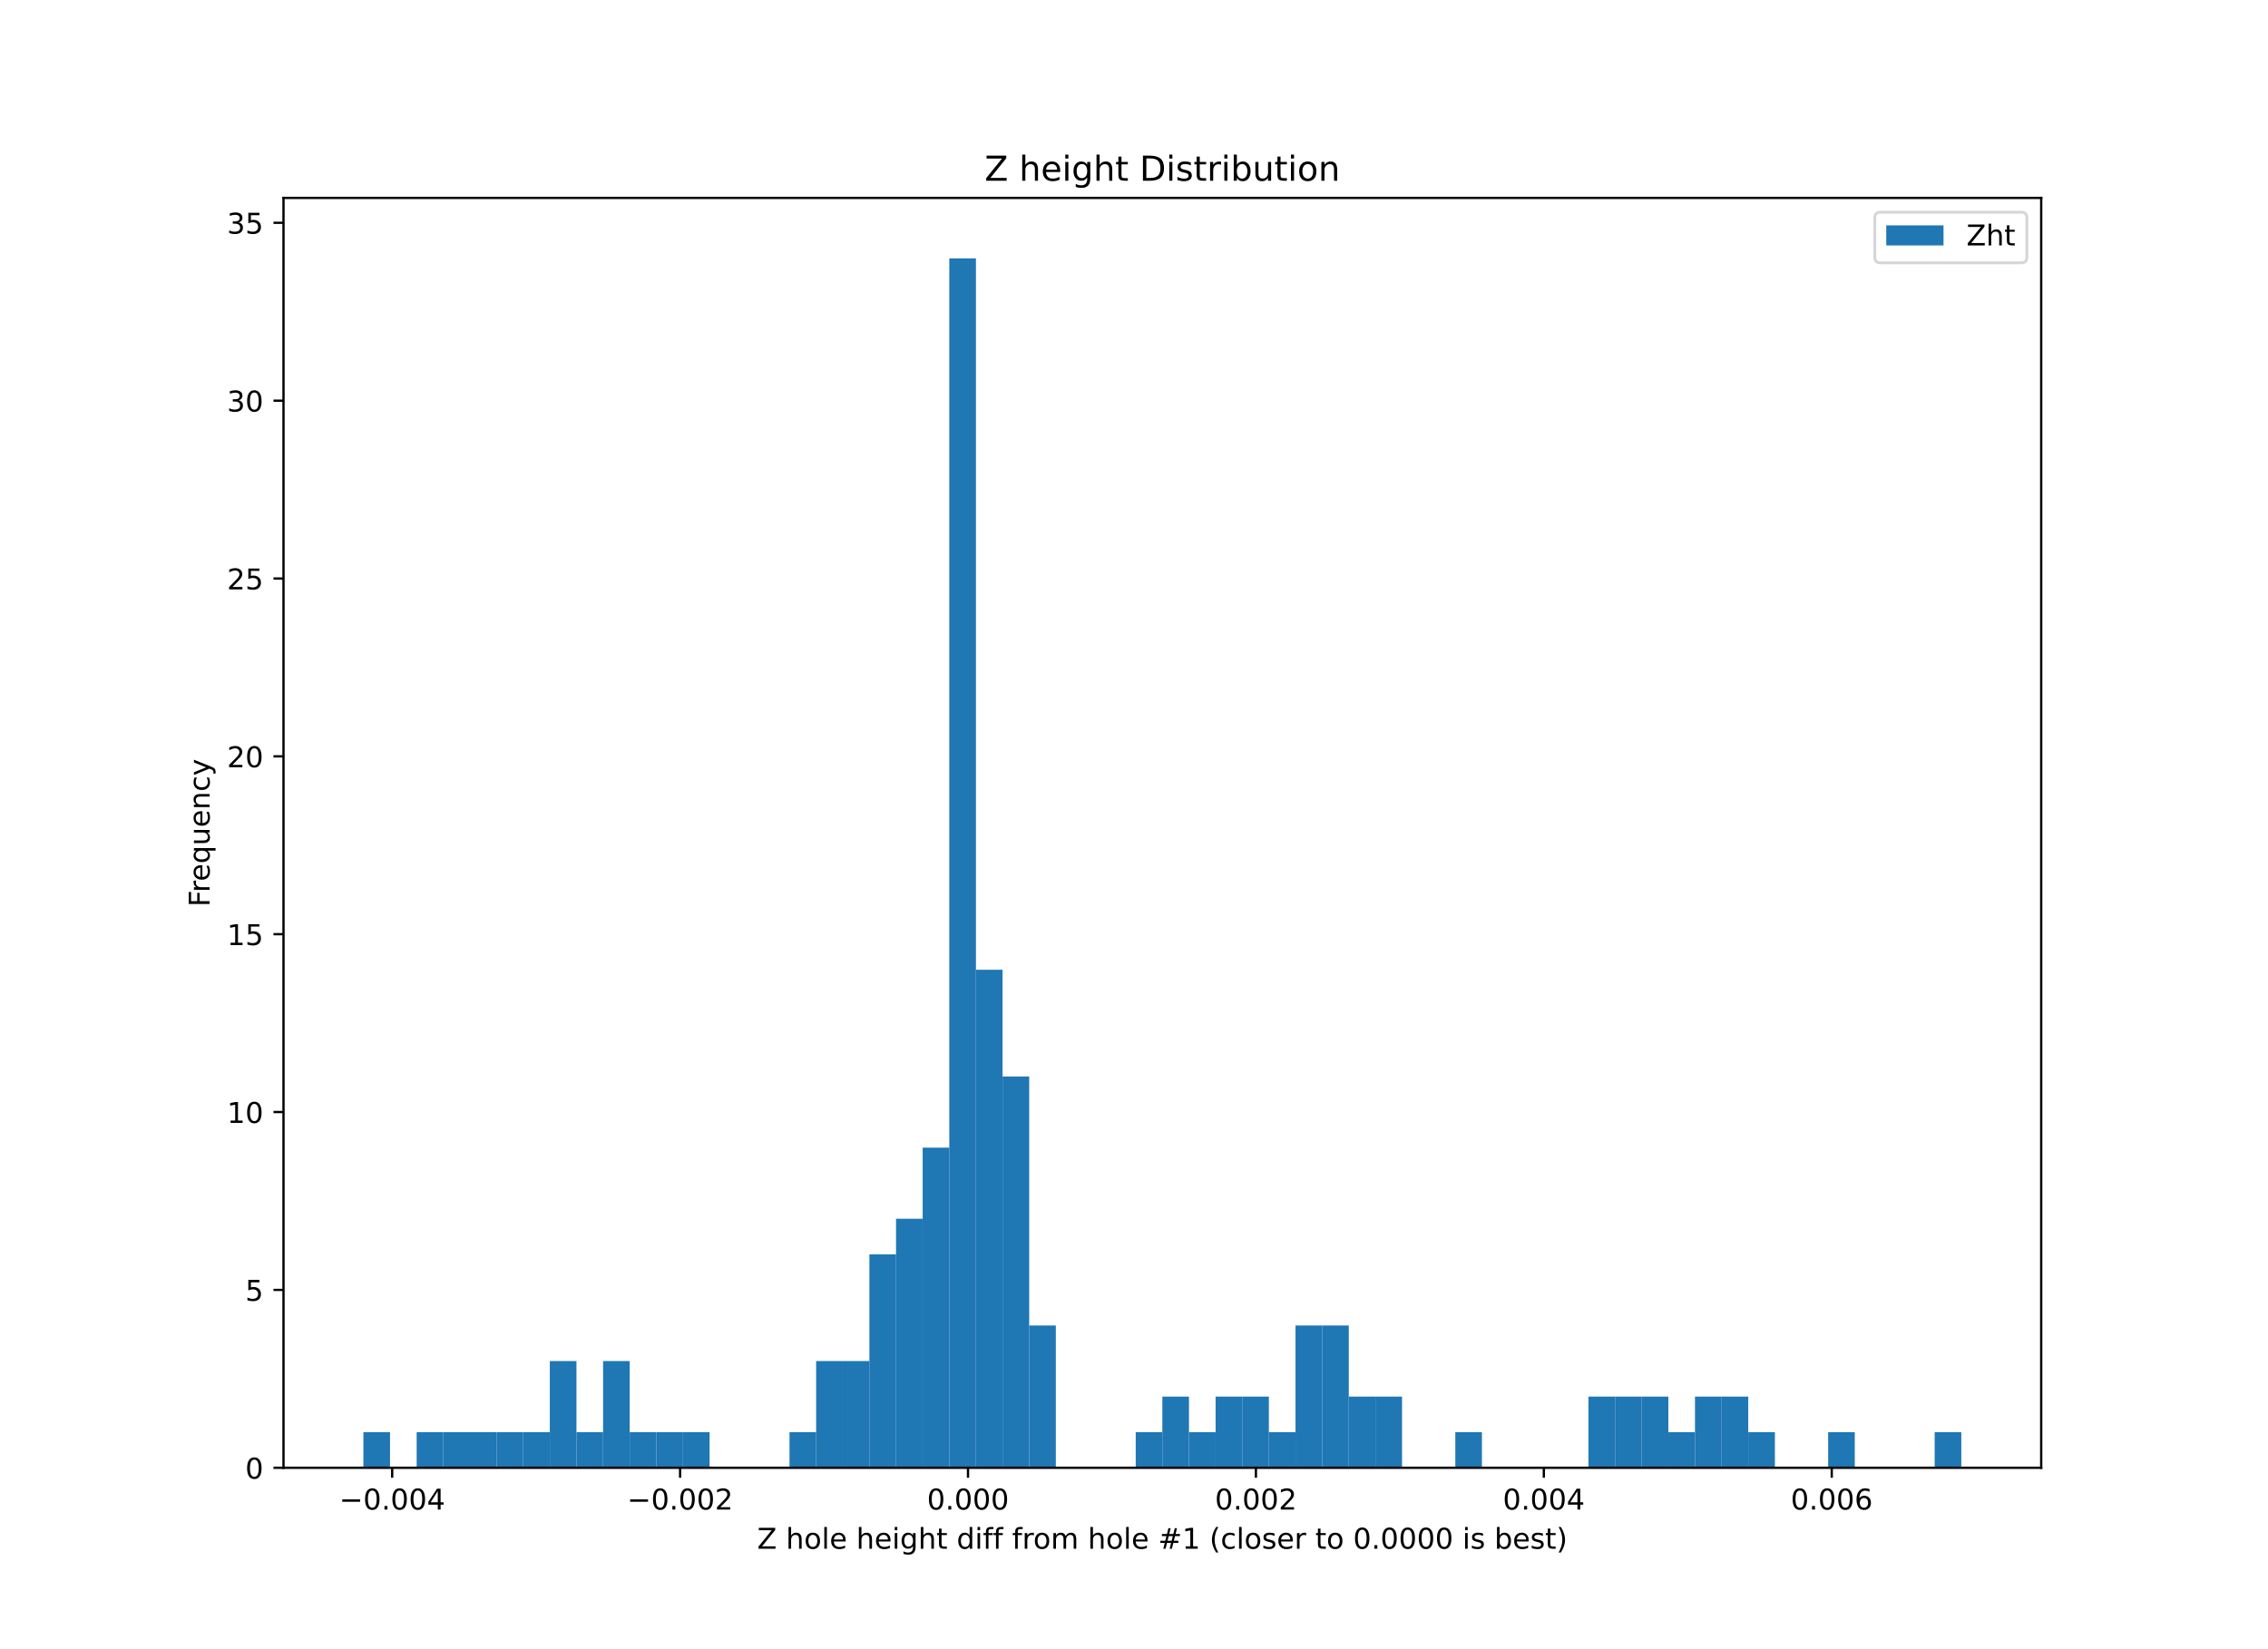 <?xml version="1.0" encoding="utf-8" standalone="no"?>
<!DOCTYPE svg PUBLIC "-//W3C//DTD SVG 1.1//EN"
  "http://www.w3.org/Graphics/SVG/1.1/DTD/svg11.dtd">
<!-- Created with matplotlib (https://matplotlib.org/) -->
<svg height="576pt" version="1.1" viewBox="0 0 792 576" width="792pt" xmlns="http://www.w3.org/2000/svg" xmlns:xlink="http://www.w3.org/1999/xlink">
 <defs>
  <style type="text/css">*{stroke-linecap:butt;stroke-linejoin:round;}</style>
 </defs>
 <g id="figure_1">
  <g id="patch_1">
   <path d="M 0 576 
L 792 576 
L 792 0 
L 0 0 
z
" style="fill:#ffffff;"/>
  </g>
  <g id="axes_1">
   <g id="patch_2">
    <path d="M 99 512.64 
L 712.8 512.64 
L 712.8 69.12 
L 99 69.12 
z
" style="fill:#ffffff;"/>
   </g>
   <g id="patch_3">
    <path clip-path="url(#p22186cace8)" d="M 126.9 512.64 
L 136.2 512.64 
L 136.2 500.216 
L 126.9 500.216 
z
" style="fill:#1f77b4;"/>
   </g>
   <g id="patch_4">
    <path clip-path="url(#p22186cace8)" d="M 136.2 512.64 
L 145.5 512.64 
L 145.5 512.64 
L 136.2 512.64 
z
" style="fill:#1f77b4;"/>
   </g>
   <g id="patch_5">
    <path clip-path="url(#p22186cace8)" d="M 145.5 512.64 
L 154.8 512.64 
L 154.8 500.216 
L 145.5 500.216 
z
" style="fill:#1f77b4;"/>
   </g>
   <g id="patch_6">
    <path clip-path="url(#p22186cace8)" d="M 154.8 512.64 
L 164.1 512.64 
L 164.1 500.216 
L 154.8 500.216 
z
" style="fill:#1f77b4;"/>
   </g>
   <g id="patch_7">
    <path clip-path="url(#p22186cace8)" d="M 164.1 512.64 
L 173.4 512.64 
L 173.4 500.216 
L 164.1 500.216 
z
" style="fill:#1f77b4;"/>
   </g>
   <g id="patch_8">
    <path clip-path="url(#p22186cace8)" d="M 173.4 512.64 
L 182.7 512.64 
L 182.7 500.216 
L 173.4 500.216 
z
" style="fill:#1f77b4;"/>
   </g>
   <g id="patch_9">
    <path clip-path="url(#p22186cace8)" d="M 182.7 512.64 
L 192 512.64 
L 192 500.216 
L 182.7 500.216 
z
" style="fill:#1f77b4;"/>
   </g>
   <g id="patch_10">
    <path clip-path="url(#p22186cace8)" d="M 192 512.64 
L 201.3 512.64 
L 201.3 475.369 
L 192 475.369 
z
" style="fill:#1f77b4;"/>
   </g>
   <g id="patch_11">
    <path clip-path="url(#p22186cace8)" d="M 201.3 512.64 
L 210.6 512.64 
L 210.6 500.216 
L 201.3 500.216 
z
" style="fill:#1f77b4;"/>
   </g>
   <g id="patch_12">
    <path clip-path="url(#p22186cace8)" d="M 210.6 512.64 
L 219.9 512.64 
L 219.9 475.369 
L 210.6 475.369 
z
" style="fill:#1f77b4;"/>
   </g>
   <g id="patch_13">
    <path clip-path="url(#p22186cace8)" d="M 219.9 512.64 
L 229.2 512.64 
L 229.2 500.216 
L 219.9 500.216 
z
" style="fill:#1f77b4;"/>
   </g>
   <g id="patch_14">
    <path clip-path="url(#p22186cace8)" d="M 229.2 512.64 
L 238.5 512.64 
L 238.5 500.216 
L 229.2 500.216 
z
" style="fill:#1f77b4;"/>
   </g>
   <g id="patch_15">
    <path clip-path="url(#p22186cace8)" d="M 238.5 512.64 
L 247.8 512.64 
L 247.8 500.216 
L 238.5 500.216 
z
" style="fill:#1f77b4;"/>
   </g>
   <g id="patch_16">
    <path clip-path="url(#p22186cace8)" d="M 247.8 512.64 
L 257.1 512.64 
L 257.1 512.64 
L 247.8 512.64 
z
" style="fill:#1f77b4;"/>
   </g>
   <g id="patch_17">
    <path clip-path="url(#p22186cace8)" d="M 257.1 512.64 
L 266.4 512.64 
L 266.4 512.64 
L 257.1 512.64 
z
" style="fill:#1f77b4;"/>
   </g>
   <g id="patch_18">
    <path clip-path="url(#p22186cace8)" d="M 266.4 512.64 
L 275.7 512.64 
L 275.7 512.64 
L 266.4 512.64 
z
" style="fill:#1f77b4;"/>
   </g>
   <g id="patch_19">
    <path clip-path="url(#p22186cace8)" d="M 275.7 512.64 
L 285 512.64 
L 285 500.216 
L 275.7 500.216 
z
" style="fill:#1f77b4;"/>
   </g>
   <g id="patch_20">
    <path clip-path="url(#p22186cace8)" d="M 285 512.64 
L 294.3 512.64 
L 294.3 475.369 
L 285 475.369 
z
" style="fill:#1f77b4;"/>
   </g>
   <g id="patch_21">
    <path clip-path="url(#p22186cace8)" d="M 294.3 512.64 
L 303.6 512.64 
L 303.6 475.369 
L 294.3 475.369 
z
" style="fill:#1f77b4;"/>
   </g>
   <g id="patch_22">
    <path clip-path="url(#p22186cace8)" d="M 303.6 512.64 
L 312.9 512.64 
L 312.9 438.099 
L 303.6 438.099 
z
" style="fill:#1f77b4;"/>
   </g>
   <g id="patch_23">
    <path clip-path="url(#p22186cace8)" d="M 312.9 512.64 
L 322.2 512.64 
L 322.2 425.675 
L 312.9 425.675 
z
" style="fill:#1f77b4;"/>
   </g>
   <g id="patch_24">
    <path clip-path="url(#p22186cace8)" d="M 322.2 512.64 
L 331.5 512.64 
L 331.5 400.828 
L 322.2 400.828 
z
" style="fill:#1f77b4;"/>
   </g>
   <g id="patch_25">
    <path clip-path="url(#p22186cace8)" d="M 331.5 512.64 
L 340.8 512.64 
L 340.8 90.24 
L 331.5 90.24 
z
" style="fill:#1f77b4;"/>
   </g>
   <g id="patch_26">
    <path clip-path="url(#p22186cace8)" d="M 340.8 512.64 
L 350.1 512.64 
L 350.1 338.711 
L 340.8 338.711 
z
" style="fill:#1f77b4;"/>
   </g>
   <g id="patch_27">
    <path clip-path="url(#p22186cace8)" d="M 350.1 512.64 
L 359.4 512.64 
L 359.4 375.981 
L 350.1 375.981 
z
" style="fill:#1f77b4;"/>
   </g>
   <g id="patch_28">
    <path clip-path="url(#p22186cace8)" d="M 359.4 512.64 
L 368.7 512.64 
L 368.7 462.946 
L 359.4 462.946 
z
" style="fill:#1f77b4;"/>
   </g>
   <g id="patch_29">
    <path clip-path="url(#p22186cace8)" d="M 368.7 512.64 
L 378 512.64 
L 378 512.64 
L 368.7 512.64 
z
" style="fill:#1f77b4;"/>
   </g>
   <g id="patch_30">
    <path clip-path="url(#p22186cace8)" d="M 378 512.64 
L 387.3 512.64 
L 387.3 512.64 
L 378 512.64 
z
" style="fill:#1f77b4;"/>
   </g>
   <g id="patch_31">
    <path clip-path="url(#p22186cace8)" d="M 387.3 512.64 
L 396.6 512.64 
L 396.6 512.64 
L 387.3 512.64 
z
" style="fill:#1f77b4;"/>
   </g>
   <g id="patch_32">
    <path clip-path="url(#p22186cace8)" d="M 396.6 512.64 
L 405.9 512.64 
L 405.9 500.216 
L 396.6 500.216 
z
" style="fill:#1f77b4;"/>
   </g>
   <g id="patch_33">
    <path clip-path="url(#p22186cace8)" d="M 405.9 512.64 
L 415.2 512.64 
L 415.2 487.793 
L 405.9 487.793 
z
" style="fill:#1f77b4;"/>
   </g>
   <g id="patch_34">
    <path clip-path="url(#p22186cace8)" d="M 415.2 512.64 
L 424.5 512.64 
L 424.5 500.216 
L 415.2 500.216 
z
" style="fill:#1f77b4;"/>
   </g>
   <g id="patch_35">
    <path clip-path="url(#p22186cace8)" d="M 424.5 512.64 
L 433.8 512.64 
L 433.8 487.793 
L 424.5 487.793 
z
" style="fill:#1f77b4;"/>
   </g>
   <g id="patch_36">
    <path clip-path="url(#p22186cace8)" d="M 433.8 512.64 
L 443.1 512.64 
L 443.1 487.793 
L 433.8 487.793 
z
" style="fill:#1f77b4;"/>
   </g>
   <g id="patch_37">
    <path clip-path="url(#p22186cace8)" d="M 443.1 512.64 
L 452.4 512.64 
L 452.4 500.216 
L 443.1 500.216 
z
" style="fill:#1f77b4;"/>
   </g>
   <g id="patch_38">
    <path clip-path="url(#p22186cace8)" d="M 452.4 512.64 
L 461.7 512.64 
L 461.7 462.946 
L 452.4 462.946 
z
" style="fill:#1f77b4;"/>
   </g>
   <g id="patch_39">
    <path clip-path="url(#p22186cace8)" d="M 461.7 512.64 
L 471 512.64 
L 471 462.946 
L 461.7 462.946 
z
" style="fill:#1f77b4;"/>
   </g>
   <g id="patch_40">
    <path clip-path="url(#p22186cace8)" d="M 471 512.64 
L 480.3 512.64 
L 480.3 487.793 
L 471 487.793 
z
" style="fill:#1f77b4;"/>
   </g>
   <g id="patch_41">
    <path clip-path="url(#p22186cace8)" d="M 480.3 512.64 
L 489.6 512.64 
L 489.6 487.793 
L 480.3 487.793 
z
" style="fill:#1f77b4;"/>
   </g>
   <g id="patch_42">
    <path clip-path="url(#p22186cace8)" d="M 489.6 512.64 
L 498.9 512.64 
L 498.9 512.64 
L 489.6 512.64 
z
" style="fill:#1f77b4;"/>
   </g>
   <g id="patch_43">
    <path clip-path="url(#p22186cace8)" d="M 498.9 512.64 
L 508.2 512.64 
L 508.2 512.64 
L 498.9 512.64 
z
" style="fill:#1f77b4;"/>
   </g>
   <g id="patch_44">
    <path clip-path="url(#p22186cace8)" d="M 508.2 512.64 
L 517.5 512.64 
L 517.5 500.216 
L 508.2 500.216 
z
" style="fill:#1f77b4;"/>
   </g>
   <g id="patch_45">
    <path clip-path="url(#p22186cace8)" d="M 517.5 512.64 
L 526.8 512.64 
L 526.8 512.64 
L 517.5 512.64 
z
" style="fill:#1f77b4;"/>
   </g>
   <g id="patch_46">
    <path clip-path="url(#p22186cace8)" d="M 526.8 512.64 
L 536.1 512.64 
L 536.1 512.64 
L 526.8 512.64 
z
" style="fill:#1f77b4;"/>
   </g>
   <g id="patch_47">
    <path clip-path="url(#p22186cace8)" d="M 536.1 512.64 
L 545.4 512.64 
L 545.4 512.64 
L 536.1 512.64 
z
" style="fill:#1f77b4;"/>
   </g>
   <g id="patch_48">
    <path clip-path="url(#p22186cace8)" d="M 545.4 512.64 
L 554.7 512.64 
L 554.7 512.64 
L 545.4 512.64 
z
" style="fill:#1f77b4;"/>
   </g>
   <g id="patch_49">
    <path clip-path="url(#p22186cace8)" d="M 554.7 512.64 
L 564 512.64 
L 564 487.793 
L 554.7 487.793 
z
" style="fill:#1f77b4;"/>
   </g>
   <g id="patch_50">
    <path clip-path="url(#p22186cace8)" d="M 564 512.64 
L 573.3 512.64 
L 573.3 487.793 
L 564 487.793 
z
" style="fill:#1f77b4;"/>
   </g>
   <g id="patch_51">
    <path clip-path="url(#p22186cace8)" d="M 573.3 512.64 
L 582.6 512.64 
L 582.6 487.793 
L 573.3 487.793 
z
" style="fill:#1f77b4;"/>
   </g>
   <g id="patch_52">
    <path clip-path="url(#p22186cace8)" d="M 582.6 512.64 
L 591.9 512.64 
L 591.9 500.216 
L 582.6 500.216 
z
" style="fill:#1f77b4;"/>
   </g>
   <g id="patch_53">
    <path clip-path="url(#p22186cace8)" d="M 591.9 512.64 
L 601.2 512.64 
L 601.2 487.793 
L 591.9 487.793 
z
" style="fill:#1f77b4;"/>
   </g>
   <g id="patch_54">
    <path clip-path="url(#p22186cace8)" d="M 601.2 512.64 
L 610.5 512.64 
L 610.5 487.793 
L 601.2 487.793 
z
" style="fill:#1f77b4;"/>
   </g>
   <g id="patch_55">
    <path clip-path="url(#p22186cace8)" d="M 610.5 512.64 
L 619.8 512.64 
L 619.8 500.216 
L 610.5 500.216 
z
" style="fill:#1f77b4;"/>
   </g>
   <g id="patch_56">
    <path clip-path="url(#p22186cace8)" d="M 619.8 512.64 
L 629.1 512.64 
L 629.1 512.64 
L 619.8 512.64 
z
" style="fill:#1f77b4;"/>
   </g>
   <g id="patch_57">
    <path clip-path="url(#p22186cace8)" d="M 629.1 512.64 
L 638.4 512.64 
L 638.4 512.64 
L 629.1 512.64 
z
" style="fill:#1f77b4;"/>
   </g>
   <g id="patch_58">
    <path clip-path="url(#p22186cace8)" d="M 638.4 512.64 
L 647.7 512.64 
L 647.7 500.216 
L 638.4 500.216 
z
" style="fill:#1f77b4;"/>
   </g>
   <g id="patch_59">
    <path clip-path="url(#p22186cace8)" d="M 647.7 512.64 
L 657 512.64 
L 657 512.64 
L 647.7 512.64 
z
" style="fill:#1f77b4;"/>
   </g>
   <g id="patch_60">
    <path clip-path="url(#p22186cace8)" d="M 657 512.64 
L 666.3 512.64 
L 666.3 512.64 
L 657 512.64 
z
" style="fill:#1f77b4;"/>
   </g>
   <g id="patch_61">
    <path clip-path="url(#p22186cace8)" d="M 666.3 512.64 
L 675.6 512.64 
L 675.6 512.64 
L 666.3 512.64 
z
" style="fill:#1f77b4;"/>
   </g>
   <g id="patch_62">
    <path clip-path="url(#p22186cace8)" d="M 675.6 512.64 
L 684.9 512.64 
L 684.9 500.216 
L 675.6 500.216 
z
" style="fill:#1f77b4;"/>
   </g>
   <g id="matplotlib.axis_1">
    <g id="xtick_1">
     <g id="line2d_1">
      <defs>
       <path d="M 0 0 
L 0 3.5 
" id="m3a108cf34b" style="stroke:#000000;stroke-width:0.8;"/>
      </defs>
      <g>
       <use style="stroke:#000000;stroke-width:0.8;" x="136.954" xlink:href="#m3a108cf34b" y="512.64"/>
      </g>
     </g>
     <g id="text_1">
      <!-- −0.004 -->
      <g transform="translate(118.45 527.238)scale(0.1 -0.1)">
       <defs>
        <path d="M 10.594 35.5 
L 73.188 35.5 
L 73.188 27.203 
L 10.594 27.203 
z
" id="DejaVuSans-8722"/>
        <path d="M 31.781 66.406 
Q 24.172 66.406 20.328 58.906 
Q 16.5 51.422 16.5 36.375 
Q 16.5 21.391 20.328 13.891 
Q 24.172 6.391 31.781 6.391 
Q 39.453 6.391 43.281 13.891 
Q 47.125 21.391 47.125 36.375 
Q 47.125 51.422 43.281 58.906 
Q 39.453 66.406 31.781 66.406 
z
M 31.781 74.219 
Q 44.047 74.219 50.516 64.516 
Q 56.984 54.828 56.984 36.375 
Q 56.984 17.969 50.516 8.266 
Q 44.047 -1.422 31.781 -1.422 
Q 19.531 -1.422 13.062 8.266 
Q 6.594 17.969 6.594 36.375 
Q 6.594 54.828 13.062 64.516 
Q 19.531 74.219 31.781 74.219 
z
" id="DejaVuSans-48"/>
        <path d="M 10.688 12.406 
L 21 12.406 
L 21 0 
L 10.688 0 
z
" id="DejaVuSans-46"/>
        <path d="M 37.797 64.312 
L 12.891 25.391 
L 37.797 25.391 
z
M 35.203 72.906 
L 47.609 72.906 
L 47.609 25.391 
L 58.016 25.391 
L 58.016 17.188 
L 47.609 17.188 
L 47.609 0 
L 37.797 0 
L 37.797 17.188 
L 4.891 17.188 
L 4.891 26.703 
z
" id="DejaVuSans-52"/>
       </defs>
       <use xlink:href="#DejaVuSans-8722"/>
       <use x="83.789" xlink:href="#DejaVuSans-48"/>
       <use x="147.412" xlink:href="#DejaVuSans-46"/>
       <use x="179.199" xlink:href="#DejaVuSans-48"/>
       <use x="242.822" xlink:href="#DejaVuSans-48"/>
       <use x="306.445" xlink:href="#DejaVuSans-52"/>
      </g>
     </g>
    </g>
    <g id="xtick_2">
     <g id="line2d_2">
      <g>
       <use style="stroke:#000000;stroke-width:0.8;" x="237.495" xlink:href="#m3a108cf34b" y="512.64"/>
      </g>
     </g>
     <g id="text_2">
      <!-- −0.002 -->
      <g transform="translate(218.991 527.238)scale(0.1 -0.1)">
       <defs>
        <path d="M 19.188 8.297 
L 53.609 8.297 
L 53.609 0 
L 7.328 0 
L 7.328 8.297 
Q 12.938 14.109 22.625 23.891 
Q 32.328 33.688 34.812 36.531 
Q 39.547 41.844 41.422 45.531 
Q 43.312 49.219 43.312 52.781 
Q 43.312 58.594 39.234 62.25 
Q 35.156 65.922 28.609 65.922 
Q 23.969 65.922 18.812 64.312 
Q 13.672 62.703 7.812 59.422 
L 7.812 69.391 
Q 13.766 71.781 18.938 73 
Q 24.125 74.219 28.422 74.219 
Q 39.75 74.219 46.484 68.547 
Q 53.219 62.891 53.219 53.422 
Q 53.219 48.922 51.531 44.891 
Q 49.859 40.875 45.406 35.406 
Q 44.188 33.984 37.641 27.219 
Q 31.109 20.453 19.188 8.297 
z
" id="DejaVuSans-50"/>
       </defs>
       <use xlink:href="#DejaVuSans-8722"/>
       <use x="83.789" xlink:href="#DejaVuSans-48"/>
       <use x="147.412" xlink:href="#DejaVuSans-46"/>
       <use x="179.199" xlink:href="#DejaVuSans-48"/>
       <use x="242.822" xlink:href="#DejaVuSans-48"/>
       <use x="306.445" xlink:href="#DejaVuSans-50"/>
      </g>
     </g>
    </g>
    <g id="xtick_3">
     <g id="line2d_3">
      <g>
       <use style="stroke:#000000;stroke-width:0.8;" x="338.035" xlink:href="#m3a108cf34b" y="512.64"/>
      </g>
     </g>
     <g id="text_3">
      <!-- 0.000 -->
      <g transform="translate(323.721 527.238)scale(0.1 -0.1)">
       <use xlink:href="#DejaVuSans-48"/>
       <use x="63.623" xlink:href="#DejaVuSans-46"/>
       <use x="95.41" xlink:href="#DejaVuSans-48"/>
       <use x="159.033" xlink:href="#DejaVuSans-48"/>
       <use x="222.656" xlink:href="#DejaVuSans-48"/>
      </g>
     </g>
    </g>
    <g id="xtick_4">
     <g id="line2d_4">
      <g>
       <use style="stroke:#000000;stroke-width:0.8;" x="438.576" xlink:href="#m3a108cf34b" y="512.64"/>
      </g>
     </g>
     <g id="text_4">
      <!-- 0.002 -->
      <g transform="translate(424.262 527.238)scale(0.1 -0.1)">
       <use xlink:href="#DejaVuSans-48"/>
       <use x="63.623" xlink:href="#DejaVuSans-46"/>
       <use x="95.41" xlink:href="#DejaVuSans-48"/>
       <use x="159.033" xlink:href="#DejaVuSans-48"/>
       <use x="222.656" xlink:href="#DejaVuSans-50"/>
      </g>
     </g>
    </g>
    <g id="xtick_5">
     <g id="line2d_5">
      <g>
       <use style="stroke:#000000;stroke-width:0.8;" x="539.116" xlink:href="#m3a108cf34b" y="512.64"/>
      </g>
     </g>
     <g id="text_5">
      <!-- 0.004 -->
      <g transform="translate(524.802 527.238)scale(0.1 -0.1)">
       <use xlink:href="#DejaVuSans-48"/>
       <use x="63.623" xlink:href="#DejaVuSans-46"/>
       <use x="95.41" xlink:href="#DejaVuSans-48"/>
       <use x="159.033" xlink:href="#DejaVuSans-48"/>
       <use x="222.656" xlink:href="#DejaVuSans-52"/>
      </g>
     </g>
    </g>
    <g id="xtick_6">
     <g id="line2d_6">
      <g>
       <use style="stroke:#000000;stroke-width:0.8;" x="639.657" xlink:href="#m3a108cf34b" y="512.64"/>
      </g>
     </g>
     <g id="text_6">
      <!-- 0.006 -->
      <g transform="translate(625.343 527.238)scale(0.1 -0.1)">
       <defs>
        <path d="M 33.016 40.375 
Q 26.375 40.375 22.484 35.828 
Q 18.609 31.297 18.609 23.391 
Q 18.609 15.531 22.484 10.953 
Q 26.375 6.391 33.016 6.391 
Q 39.656 6.391 43.531 10.953 
Q 47.406 15.531 47.406 23.391 
Q 47.406 31.297 43.531 35.828 
Q 39.656 40.375 33.016 40.375 
z
M 52.594 71.297 
L 52.594 62.312 
Q 48.875 64.062 45.094 64.984 
Q 41.312 65.922 37.594 65.922 
Q 27.828 65.922 22.672 59.328 
Q 17.531 52.734 16.797 39.406 
Q 19.672 43.656 24.016 45.922 
Q 28.375 48.188 33.594 48.188 
Q 44.578 48.188 50.953 41.516 
Q 57.328 34.859 57.328 23.391 
Q 57.328 12.156 50.688 5.359 
Q 44.047 -1.422 33.016 -1.422 
Q 20.359 -1.422 13.672 8.266 
Q 6.984 17.969 6.984 36.375 
Q 6.984 53.656 15.188 63.938 
Q 23.391 74.219 37.203 74.219 
Q 40.922 74.219 44.703 73.484 
Q 48.484 72.75 52.594 71.297 
z
" id="DejaVuSans-54"/>
       </defs>
       <use xlink:href="#DejaVuSans-48"/>
       <use x="63.623" xlink:href="#DejaVuSans-46"/>
       <use x="95.41" xlink:href="#DejaVuSans-48"/>
       <use x="159.033" xlink:href="#DejaVuSans-48"/>
       <use x="222.656" xlink:href="#DejaVuSans-54"/>
      </g>
     </g>
    </g>
    <g id="text_7">
     <!-- Z hole height diff from hole #1 (closer to 0.0000 is best) -->
     <g transform="translate(264.423 540.917)scale(0.1 -0.1)">
      <defs>
       <path d="M 5.609 72.906 
L 62.891 72.906 
L 62.891 65.375 
L 16.797 8.297 
L 64.016 8.297 
L 64.016 0 
L 4.5 0 
L 4.5 7.516 
L 50.594 64.594 
L 5.609 64.594 
z
" id="DejaVuSans-90"/>
       <path id="DejaVuSans-32"/>
       <path d="M 54.891 33.016 
L 54.891 0 
L 45.906 0 
L 45.906 32.719 
Q 45.906 40.484 42.875 44.328 
Q 39.844 48.188 33.797 48.188 
Q 26.516 48.188 22.312 43.547 
Q 18.109 38.922 18.109 30.906 
L 18.109 0 
L 9.078 0 
L 9.078 75.984 
L 18.109 75.984 
L 18.109 46.188 
Q 21.344 51.125 25.703 53.562 
Q 30.078 56 35.797 56 
Q 45.219 56 50.047 50.172 
Q 54.891 44.344 54.891 33.016 
z
" id="DejaVuSans-104"/>
       <path d="M 30.609 48.391 
Q 23.391 48.391 19.188 42.75 
Q 14.984 37.109 14.984 27.297 
Q 14.984 17.484 19.156 11.844 
Q 23.344 6.203 30.609 6.203 
Q 37.797 6.203 41.984 11.859 
Q 46.188 17.531 46.188 27.297 
Q 46.188 37.016 41.984 42.703 
Q 37.797 48.391 30.609 48.391 
z
M 30.609 56 
Q 42.328 56 49.016 48.375 
Q 55.719 40.766 55.719 27.297 
Q 55.719 13.875 49.016 6.219 
Q 42.328 -1.422 30.609 -1.422 
Q 18.844 -1.422 12.172 6.219 
Q 5.516 13.875 5.516 27.297 
Q 5.516 40.766 12.172 48.375 
Q 18.844 56 30.609 56 
z
" id="DejaVuSans-111"/>
       <path d="M 9.422 75.984 
L 18.406 75.984 
L 18.406 0 
L 9.422 0 
z
" id="DejaVuSans-108"/>
       <path d="M 56.203 29.594 
L 56.203 25.203 
L 14.891 25.203 
Q 15.484 15.922 20.484 11.062 
Q 25.484 6.203 34.422 6.203 
Q 39.594 6.203 44.453 7.469 
Q 49.312 8.734 54.109 11.281 
L 54.109 2.781 
Q 49.266 0.734 44.188 -0.344 
Q 39.109 -1.422 33.891 -1.422 
Q 20.797 -1.422 13.156 6.188 
Q 5.516 13.812 5.516 26.812 
Q 5.516 40.234 12.766 48.109 
Q 20.016 56 32.328 56 
Q 43.359 56 49.781 48.891 
Q 56.203 41.797 56.203 29.594 
z
M 47.219 32.234 
Q 47.125 39.594 43.094 43.984 
Q 39.062 48.391 32.422 48.391 
Q 24.906 48.391 20.391 44.141 
Q 15.875 39.891 15.188 32.172 
z
" id="DejaVuSans-101"/>
       <path d="M 9.422 54.688 
L 18.406 54.688 
L 18.406 0 
L 9.422 0 
z
M 9.422 75.984 
L 18.406 75.984 
L 18.406 64.594 
L 9.422 64.594 
z
" id="DejaVuSans-105"/>
       <path d="M 45.406 27.984 
Q 45.406 37.75 41.375 43.109 
Q 37.359 48.484 30.078 48.484 
Q 22.859 48.484 18.828 43.109 
Q 14.797 37.75 14.797 27.984 
Q 14.797 18.266 18.828 12.891 
Q 22.859 7.516 30.078 7.516 
Q 37.359 7.516 41.375 12.891 
Q 45.406 18.266 45.406 27.984 
z
M 54.391 6.781 
Q 54.391 -7.172 48.188 -13.984 
Q 42 -20.797 29.203 -20.797 
Q 24.469 -20.797 20.266 -20.094 
Q 16.062 -19.391 12.109 -17.922 
L 12.109 -9.188 
Q 16.062 -11.328 19.922 -12.344 
Q 23.781 -13.375 27.781 -13.375 
Q 36.625 -13.375 41.016 -8.766 
Q 45.406 -4.156 45.406 5.172 
L 45.406 9.625 
Q 42.625 4.781 38.281 2.391 
Q 33.938 0 27.875 0 
Q 17.828 0 11.672 7.656 
Q 5.516 15.328 5.516 27.984 
Q 5.516 40.672 11.672 48.328 
Q 17.828 56 27.875 56 
Q 33.938 56 38.281 53.609 
Q 42.625 51.219 45.406 46.391 
L 45.406 54.688 
L 54.391 54.688 
z
" id="DejaVuSans-103"/>
       <path d="M 18.312 70.219 
L 18.312 54.688 
L 36.812 54.688 
L 36.812 47.703 
L 18.312 47.703 
L 18.312 18.016 
Q 18.312 11.328 20.141 9.422 
Q 21.969 7.516 27.594 7.516 
L 36.812 7.516 
L 36.812 0 
L 27.594 0 
Q 17.188 0 13.234 3.875 
Q 9.281 7.766 9.281 18.016 
L 9.281 47.703 
L 2.688 47.703 
L 2.688 54.688 
L 9.281 54.688 
L 9.281 70.219 
z
" id="DejaVuSans-116"/>
       <path d="M 45.406 46.391 
L 45.406 75.984 
L 54.391 75.984 
L 54.391 0 
L 45.406 0 
L 45.406 8.203 
Q 42.578 3.328 38.25 0.953 
Q 33.938 -1.422 27.875 -1.422 
Q 17.969 -1.422 11.734 6.484 
Q 5.516 14.406 5.516 27.297 
Q 5.516 40.188 11.734 48.094 
Q 17.969 56 27.875 56 
Q 33.938 56 38.25 53.625 
Q 42.578 51.266 45.406 46.391 
z
M 14.797 27.297 
Q 14.797 17.391 18.875 11.75 
Q 22.953 6.109 30.078 6.109 
Q 37.203 6.109 41.297 11.75 
Q 45.406 17.391 45.406 27.297 
Q 45.406 37.203 41.297 42.844 
Q 37.203 48.484 30.078 48.484 
Q 22.953 48.484 18.875 42.844 
Q 14.797 37.203 14.797 27.297 
z
" id="DejaVuSans-100"/>
       <path d="M 37.109 75.984 
L 37.109 68.5 
L 28.516 68.5 
Q 23.688 68.5 21.797 66.547 
Q 19.922 64.594 19.922 59.516 
L 19.922 54.688 
L 34.719 54.688 
L 34.719 47.703 
L 19.922 47.703 
L 19.922 0 
L 10.891 0 
L 10.891 47.703 
L 2.297 47.703 
L 2.297 54.688 
L 10.891 54.688 
L 10.891 58.5 
Q 10.891 67.625 15.141 71.797 
Q 19.391 75.984 28.609 75.984 
z
" id="DejaVuSans-102"/>
       <path d="M 41.109 46.297 
Q 39.594 47.172 37.812 47.578 
Q 36.031 48 33.891 48 
Q 26.266 48 22.188 43.047 
Q 18.109 38.094 18.109 28.812 
L 18.109 0 
L 9.078 0 
L 9.078 54.688 
L 18.109 54.688 
L 18.109 46.188 
Q 20.953 51.172 25.484 53.578 
Q 30.031 56 36.531 56 
Q 37.453 56 38.578 55.875 
Q 39.703 55.766 41.062 55.516 
z
" id="DejaVuSans-114"/>
       <path d="M 52 44.188 
Q 55.375 50.25 60.062 53.125 
Q 64.75 56 71.094 56 
Q 79.641 56 84.281 50.016 
Q 88.922 44.047 88.922 33.016 
L 88.922 0 
L 79.891 0 
L 79.891 32.719 
Q 79.891 40.578 77.094 44.375 
Q 74.312 48.188 68.609 48.188 
Q 61.625 48.188 57.562 43.547 
Q 53.516 38.922 53.516 30.906 
L 53.516 0 
L 44.484 0 
L 44.484 32.719 
Q 44.484 40.625 41.703 44.406 
Q 38.922 48.188 33.109 48.188 
Q 26.219 48.188 22.156 43.531 
Q 18.109 38.875 18.109 30.906 
L 18.109 0 
L 9.078 0 
L 9.078 54.688 
L 18.109 54.688 
L 18.109 46.188 
Q 21.188 51.219 25.484 53.609 
Q 29.781 56 35.688 56 
Q 41.656 56 45.828 52.969 
Q 50 49.953 52 44.188 
z
" id="DejaVuSans-109"/>
       <path d="M 51.125 44 
L 36.922 44 
L 32.812 27.688 
L 47.125 27.688 
z
M 43.797 71.781 
L 38.719 51.516 
L 52.984 51.516 
L 58.109 71.781 
L 65.922 71.781 
L 60.891 51.516 
L 76.125 51.516 
L 76.125 44 
L 58.984 44 
L 54.984 27.688 
L 70.516 27.688 
L 70.516 20.219 
L 53.078 20.219 
L 48 0 
L 40.188 0 
L 45.219 20.219 
L 30.906 20.219 
L 25.875 0 
L 18.016 0 
L 23.094 20.219 
L 7.719 20.219 
L 7.719 27.688 
L 24.906 27.688 
L 29 44 
L 13.281 44 
L 13.281 51.516 
L 30.906 51.516 
L 35.891 71.781 
z
" id="DejaVuSans-35"/>
       <path d="M 12.406 8.297 
L 28.516 8.297 
L 28.516 63.922 
L 10.984 60.406 
L 10.984 69.391 
L 28.422 72.906 
L 38.281 72.906 
L 38.281 8.297 
L 54.391 8.297 
L 54.391 0 
L 12.406 0 
z
" id="DejaVuSans-49"/>
       <path d="M 31 75.875 
Q 24.469 64.656 21.281 53.656 
Q 18.109 42.672 18.109 31.391 
Q 18.109 20.125 21.312 9.062 
Q 24.516 -2 31 -13.188 
L 23.188 -13.188 
Q 15.875 -1.703 12.234 9.375 
Q 8.594 20.453 8.594 31.391 
Q 8.594 42.281 12.203 53.312 
Q 15.828 64.359 23.188 75.875 
z
" id="DejaVuSans-40"/>
       <path d="M 48.781 52.594 
L 48.781 44.188 
Q 44.969 46.297 41.141 47.344 
Q 37.312 48.391 33.406 48.391 
Q 24.656 48.391 19.812 42.844 
Q 14.984 37.312 14.984 27.297 
Q 14.984 17.281 19.812 11.734 
Q 24.656 6.203 33.406 6.203 
Q 37.312 6.203 41.141 7.25 
Q 44.969 8.297 48.781 10.406 
L 48.781 2.094 
Q 45.016 0.344 40.984 -0.531 
Q 36.969 -1.422 32.422 -1.422 
Q 20.062 -1.422 12.781 6.344 
Q 5.516 14.109 5.516 27.297 
Q 5.516 40.672 12.859 48.328 
Q 20.219 56 33.016 56 
Q 37.156 56 41.109 55.141 
Q 45.062 54.297 48.781 52.594 
z
" id="DejaVuSans-99"/>
       <path d="M 44.281 53.078 
L 44.281 44.578 
Q 40.484 46.531 36.375 47.5 
Q 32.281 48.484 27.875 48.484 
Q 21.188 48.484 17.844 46.438 
Q 14.5 44.391 14.5 40.281 
Q 14.5 37.156 16.891 35.375 
Q 19.281 33.594 26.516 31.984 
L 29.594 31.297 
Q 39.156 29.25 43.188 25.516 
Q 47.219 21.781 47.219 15.094 
Q 47.219 7.469 41.188 3.016 
Q 35.156 -1.422 24.609 -1.422 
Q 20.219 -1.422 15.453 -0.562 
Q 10.688 0.297 5.422 2 
L 5.422 11.281 
Q 10.406 8.688 15.234 7.391 
Q 20.062 6.109 24.812 6.109 
Q 31.156 6.109 34.562 8.281 
Q 37.984 10.453 37.984 14.406 
Q 37.984 18.062 35.516 20.016 
Q 33.062 21.969 24.703 23.781 
L 21.578 24.516 
Q 13.234 26.266 9.516 29.906 
Q 5.812 33.547 5.812 39.891 
Q 5.812 47.609 11.281 51.797 
Q 16.75 56 26.812 56 
Q 31.781 56 36.172 55.266 
Q 40.578 54.547 44.281 53.078 
z
" id="DejaVuSans-115"/>
       <path d="M 48.688 27.297 
Q 48.688 37.203 44.609 42.844 
Q 40.531 48.484 33.406 48.484 
Q 26.266 48.484 22.188 42.844 
Q 18.109 37.203 18.109 27.297 
Q 18.109 17.391 22.188 11.75 
Q 26.266 6.109 33.406 6.109 
Q 40.531 6.109 44.609 11.75 
Q 48.688 17.391 48.688 27.297 
z
M 18.109 46.391 
Q 20.953 51.266 25.266 53.625 
Q 29.594 56 35.594 56 
Q 45.562 56 51.781 48.094 
Q 58.016 40.188 58.016 27.297 
Q 58.016 14.406 51.781 6.484 
Q 45.562 -1.422 35.594 -1.422 
Q 29.594 -1.422 25.266 0.953 
Q 20.953 3.328 18.109 8.203 
L 18.109 0 
L 9.078 0 
L 9.078 75.984 
L 18.109 75.984 
z
" id="DejaVuSans-98"/>
       <path d="M 8.016 75.875 
L 15.828 75.875 
Q 23.141 64.359 26.781 53.312 
Q 30.422 42.281 30.422 31.391 
Q 30.422 20.453 26.781 9.375 
Q 23.141 -1.703 15.828 -13.188 
L 8.016 -13.188 
Q 14.5 -2 17.703 9.062 
Q 20.906 20.125 20.906 31.391 
Q 20.906 42.672 17.703 53.656 
Q 14.5 64.656 8.016 75.875 
z
" id="DejaVuSans-41"/>
      </defs>
      <use xlink:href="#DejaVuSans-90"/>
      <use x="68.506" xlink:href="#DejaVuSans-32"/>
      <use x="100.293" xlink:href="#DejaVuSans-104"/>
      <use x="163.672" xlink:href="#DejaVuSans-111"/>
      <use x="224.854" xlink:href="#DejaVuSans-108"/>
      <use x="252.637" xlink:href="#DejaVuSans-101"/>
      <use x="314.16" xlink:href="#DejaVuSans-32"/>
      <use x="345.947" xlink:href="#DejaVuSans-104"/>
      <use x="409.326" xlink:href="#DejaVuSans-101"/>
      <use x="470.85" xlink:href="#DejaVuSans-105"/>
      <use x="498.633" xlink:href="#DejaVuSans-103"/>
      <use x="562.109" xlink:href="#DejaVuSans-104"/>
      <use x="625.488" xlink:href="#DejaVuSans-116"/>
      <use x="664.697" xlink:href="#DejaVuSans-32"/>
      <use x="696.484" xlink:href="#DejaVuSans-100"/>
      <use x="759.961" xlink:href="#DejaVuSans-105"/>
      <use x="787.744" xlink:href="#DejaVuSans-102"/>
      <use x="822.949" xlink:href="#DejaVuSans-102"/>
      <use x="858.154" xlink:href="#DejaVuSans-32"/>
      <use x="889.941" xlink:href="#DejaVuSans-102"/>
      <use x="925.146" xlink:href="#DejaVuSans-114"/>
      <use x="964.01" xlink:href="#DejaVuSans-111"/>
      <use x="1025.191" xlink:href="#DejaVuSans-109"/>
      <use x="1122.604" xlink:href="#DejaVuSans-32"/>
      <use x="1154.391" xlink:href="#DejaVuSans-104"/>
      <use x="1217.77" xlink:href="#DejaVuSans-111"/>
      <use x="1278.951" xlink:href="#DejaVuSans-108"/>
      <use x="1306.734" xlink:href="#DejaVuSans-101"/>
      <use x="1368.258" xlink:href="#DejaVuSans-32"/>
      <use x="1400.045" xlink:href="#DejaVuSans-35"/>
      <use x="1483.834" xlink:href="#DejaVuSans-49"/>
      <use x="1547.457" xlink:href="#DejaVuSans-32"/>
      <use x="1579.244" xlink:href="#DejaVuSans-40"/>
      <use x="1618.258" xlink:href="#DejaVuSans-99"/>
      <use x="1673.238" xlink:href="#DejaVuSans-108"/>
      <use x="1701.021" xlink:href="#DejaVuSans-111"/>
      <use x="1762.203" xlink:href="#DejaVuSans-115"/>
      <use x="1814.303" xlink:href="#DejaVuSans-101"/>
      <use x="1875.826" xlink:href="#DejaVuSans-114"/>
      <use x="1916.939" xlink:href="#DejaVuSans-32"/>
      <use x="1948.727" xlink:href="#DejaVuSans-116"/>
      <use x="1987.936" xlink:href="#DejaVuSans-111"/>
      <use x="2049.117" xlink:href="#DejaVuSans-32"/>
      <use x="2080.904" xlink:href="#DejaVuSans-48"/>
      <use x="2144.527" xlink:href="#DejaVuSans-46"/>
      <use x="2176.314" xlink:href="#DejaVuSans-48"/>
      <use x="2239.938" xlink:href="#DejaVuSans-48"/>
      <use x="2303.561" xlink:href="#DejaVuSans-48"/>
      <use x="2367.184" xlink:href="#DejaVuSans-48"/>
      <use x="2430.807" xlink:href="#DejaVuSans-32"/>
      <use x="2462.594" xlink:href="#DejaVuSans-105"/>
      <use x="2490.377" xlink:href="#DejaVuSans-115"/>
      <use x="2542.477" xlink:href="#DejaVuSans-32"/>
      <use x="2574.264" xlink:href="#DejaVuSans-98"/>
      <use x="2637.74" xlink:href="#DejaVuSans-101"/>
      <use x="2699.264" xlink:href="#DejaVuSans-115"/>
      <use x="2751.363" xlink:href="#DejaVuSans-116"/>
      <use x="2790.572" xlink:href="#DejaVuSans-41"/>
     </g>
    </g>
   </g>
   <g id="matplotlib.axis_2">
    <g id="ytick_1">
     <g id="line2d_7">
      <defs>
       <path d="M 0 0 
L -3.5 0 
" id="m8f5526aa49" style="stroke:#000000;stroke-width:0.8;"/>
      </defs>
      <g>
       <use style="stroke:#000000;stroke-width:0.8;" x="99" xlink:href="#m8f5526aa49" y="512.64"/>
      </g>
     </g>
     <g id="text_8">
      <!-- 0 -->
      <g transform="translate(85.638 516.439)scale(0.1 -0.1)">
       <use xlink:href="#DejaVuSans-48"/>
      </g>
     </g>
    </g>
    <g id="ytick_2">
     <g id="line2d_8">
      <g>
       <use style="stroke:#000000;stroke-width:0.8;" x="99" xlink:href="#m8f5526aa49" y="450.522"/>
      </g>
     </g>
     <g id="text_9">
      <!-- 5 -->
      <g transform="translate(85.638 454.322)scale(0.1 -0.1)">
       <defs>
        <path d="M 10.797 72.906 
L 49.516 72.906 
L 49.516 64.594 
L 19.828 64.594 
L 19.828 46.734 
Q 21.969 47.469 24.109 47.828 
Q 26.266 48.188 28.422 48.188 
Q 40.625 48.188 47.75 41.5 
Q 54.891 34.812 54.891 23.391 
Q 54.891 11.625 47.562 5.094 
Q 40.234 -1.422 26.906 -1.422 
Q 22.312 -1.422 17.547 -0.641 
Q 12.797 0.141 7.719 1.703 
L 7.719 11.625 
Q 12.109 9.234 16.797 8.062 
Q 21.484 6.891 26.703 6.891 
Q 35.156 6.891 40.078 11.328 
Q 45.016 15.766 45.016 23.391 
Q 45.016 31 40.078 35.438 
Q 35.156 39.891 26.703 39.891 
Q 22.75 39.891 18.812 39.016 
Q 14.891 38.141 10.797 36.281 
z
" id="DejaVuSans-53"/>
       </defs>
       <use xlink:href="#DejaVuSans-53"/>
      </g>
     </g>
    </g>
    <g id="ytick_3">
     <g id="line2d_9">
      <g>
       <use style="stroke:#000000;stroke-width:0.8;" x="99" xlink:href="#m8f5526aa49" y="388.405"/>
      </g>
     </g>
     <g id="text_10">
      <!-- 10 -->
      <g transform="translate(79.275 392.204)scale(0.1 -0.1)">
       <use xlink:href="#DejaVuSans-49"/>
       <use x="63.623" xlink:href="#DejaVuSans-48"/>
      </g>
     </g>
    </g>
    <g id="ytick_4">
     <g id="line2d_10">
      <g>
       <use style="stroke:#000000;stroke-width:0.8;" x="99" xlink:href="#m8f5526aa49" y="326.287"/>
      </g>
     </g>
     <g id="text_11">
      <!-- 15 -->
      <g transform="translate(79.275 330.086)scale(0.1 -0.1)">
       <use xlink:href="#DejaVuSans-49"/>
       <use x="63.623" xlink:href="#DejaVuSans-53"/>
      </g>
     </g>
    </g>
    <g id="ytick_5">
     <g id="line2d_11">
      <g>
       <use style="stroke:#000000;stroke-width:0.8;" x="99" xlink:href="#m8f5526aa49" y="264.169"/>
      </g>
     </g>
     <g id="text_12">
      <!-- 20 -->
      <g transform="translate(79.275 267.969)scale(0.1 -0.1)">
       <use xlink:href="#DejaVuSans-50"/>
       <use x="63.623" xlink:href="#DejaVuSans-48"/>
      </g>
     </g>
    </g>
    <g id="ytick_6">
     <g id="line2d_12">
      <g>
       <use style="stroke:#000000;stroke-width:0.8;" x="99" xlink:href="#m8f5526aa49" y="202.052"/>
      </g>
     </g>
     <g id="text_13">
      <!-- 25 -->
      <g transform="translate(79.275 205.851)scale(0.1 -0.1)">
       <use xlink:href="#DejaVuSans-50"/>
       <use x="63.623" xlink:href="#DejaVuSans-53"/>
      </g>
     </g>
    </g>
    <g id="ytick_7">
     <g id="line2d_13">
      <g>
       <use style="stroke:#000000;stroke-width:0.8;" x="99" xlink:href="#m8f5526aa49" y="139.934"/>
      </g>
     </g>
     <g id="text_14">
      <!-- 30 -->
      <g transform="translate(79.275 143.733)scale(0.1 -0.1)">
       <defs>
        <path d="M 40.578 39.312 
Q 47.656 37.797 51.625 33 
Q 55.609 28.219 55.609 21.188 
Q 55.609 10.406 48.188 4.484 
Q 40.766 -1.422 27.094 -1.422 
Q 22.516 -1.422 17.656 -0.516 
Q 12.797 0.391 7.625 2.203 
L 7.625 11.719 
Q 11.719 9.328 16.594 8.109 
Q 21.484 6.891 26.812 6.891 
Q 36.078 6.891 40.938 10.547 
Q 45.797 14.203 45.797 21.188 
Q 45.797 27.641 41.281 31.266 
Q 36.766 34.906 28.719 34.906 
L 20.219 34.906 
L 20.219 43.016 
L 29.109 43.016 
Q 36.375 43.016 40.234 45.922 
Q 44.094 48.828 44.094 54.297 
Q 44.094 59.906 40.109 62.906 
Q 36.141 65.922 28.719 65.922 
Q 24.656 65.922 20.016 65.031 
Q 15.375 64.156 9.812 62.312 
L 9.812 71.094 
Q 15.438 72.656 20.344 73.438 
Q 25.25 74.219 29.594 74.219 
Q 40.828 74.219 47.359 69.109 
Q 53.906 64.016 53.906 55.328 
Q 53.906 49.266 50.438 45.094 
Q 46.969 40.922 40.578 39.312 
z
" id="DejaVuSans-51"/>
       </defs>
       <use xlink:href="#DejaVuSans-51"/>
       <use x="63.623" xlink:href="#DejaVuSans-48"/>
      </g>
     </g>
    </g>
    <g id="ytick_8">
     <g id="line2d_14">
      <g>
       <use style="stroke:#000000;stroke-width:0.8;" x="99" xlink:href="#m8f5526aa49" y="77.816"/>
      </g>
     </g>
     <g id="text_15">
      <!-- 35 -->
      <g transform="translate(79.275 81.616)scale(0.1 -0.1)">
       <use xlink:href="#DejaVuSans-51"/>
       <use x="63.623" xlink:href="#DejaVuSans-53"/>
      </g>
     </g>
    </g>
    <g id="text_16">
     <!-- Frequency -->
     <g transform="translate(73.195 316.71)rotate(-90)scale(0.1 -0.1)">
      <defs>
       <path d="M 9.812 72.906 
L 51.703 72.906 
L 51.703 64.594 
L 19.672 64.594 
L 19.672 43.109 
L 48.578 43.109 
L 48.578 34.812 
L 19.672 34.812 
L 19.672 0 
L 9.812 0 
z
" id="DejaVuSans-70"/>
       <path d="M 14.797 27.297 
Q 14.797 17.391 18.875 11.75 
Q 22.953 6.109 30.078 6.109 
Q 37.203 6.109 41.297 11.75 
Q 45.406 17.391 45.406 27.297 
Q 45.406 37.203 41.297 42.844 
Q 37.203 48.484 30.078 48.484 
Q 22.953 48.484 18.875 42.844 
Q 14.797 37.203 14.797 27.297 
z
M 45.406 8.203 
Q 42.578 3.328 38.25 0.953 
Q 33.938 -1.422 27.875 -1.422 
Q 17.969 -1.422 11.734 6.484 
Q 5.516 14.406 5.516 27.297 
Q 5.516 40.188 11.734 48.094 
Q 17.969 56 27.875 56 
Q 33.938 56 38.25 53.625 
Q 42.578 51.266 45.406 46.391 
L 45.406 54.688 
L 54.391 54.688 
L 54.391 -20.797 
L 45.406 -20.797 
z
" id="DejaVuSans-113"/>
       <path d="M 8.5 21.578 
L 8.5 54.688 
L 17.484 54.688 
L 17.484 21.922 
Q 17.484 14.156 20.5 10.266 
Q 23.531 6.391 29.594 6.391 
Q 36.859 6.391 41.078 11.031 
Q 45.312 15.672 45.312 23.688 
L 45.312 54.688 
L 54.297 54.688 
L 54.297 0 
L 45.312 0 
L 45.312 8.406 
Q 42.047 3.422 37.719 1 
Q 33.406 -1.422 27.688 -1.422 
Q 18.266 -1.422 13.375 4.438 
Q 8.5 10.297 8.5 21.578 
z
M 31.109 56 
z
" id="DejaVuSans-117"/>
       <path d="M 54.891 33.016 
L 54.891 0 
L 45.906 0 
L 45.906 32.719 
Q 45.906 40.484 42.875 44.328 
Q 39.844 48.188 33.797 48.188 
Q 26.516 48.188 22.312 43.547 
Q 18.109 38.922 18.109 30.906 
L 18.109 0 
L 9.078 0 
L 9.078 54.688 
L 18.109 54.688 
L 18.109 46.188 
Q 21.344 51.125 25.703 53.562 
Q 30.078 56 35.797 56 
Q 45.219 56 50.047 50.172 
Q 54.891 44.344 54.891 33.016 
z
" id="DejaVuSans-110"/>
       <path d="M 32.172 -5.078 
Q 28.375 -14.844 24.75 -17.812 
Q 21.141 -20.797 15.094 -20.797 
L 7.906 -20.797 
L 7.906 -13.281 
L 13.188 -13.281 
Q 16.891 -13.281 18.938 -11.516 
Q 21 -9.766 23.484 -3.219 
L 25.094 0.875 
L 2.984 54.688 
L 12.5 54.688 
L 29.594 11.922 
L 46.688 54.688 
L 56.203 54.688 
z
" id="DejaVuSans-121"/>
      </defs>
      <use xlink:href="#DejaVuSans-70"/>
      <use x="50.27" xlink:href="#DejaVuSans-114"/>
      <use x="89.133" xlink:href="#DejaVuSans-101"/>
      <use x="150.656" xlink:href="#DejaVuSans-113"/>
      <use x="214.133" xlink:href="#DejaVuSans-117"/>
      <use x="277.512" xlink:href="#DejaVuSans-101"/>
      <use x="339.035" xlink:href="#DejaVuSans-110"/>
      <use x="402.414" xlink:href="#DejaVuSans-99"/>
      <use x="457.395" xlink:href="#DejaVuSans-121"/>
     </g>
    </g>
   </g>
   <g id="patch_63">
    <path d="M 99 512.64 
L 99 69.12 
" style="fill:none;stroke:#000000;stroke-linecap:square;stroke-linejoin:miter;stroke-width:0.8;"/>
   </g>
   <g id="patch_64">
    <path d="M 712.8 512.64 
L 712.8 69.12 
" style="fill:none;stroke:#000000;stroke-linecap:square;stroke-linejoin:miter;stroke-width:0.8;"/>
   </g>
   <g id="patch_65">
    <path d="M 99 512.64 
L 712.8 512.64 
" style="fill:none;stroke:#000000;stroke-linecap:square;stroke-linejoin:miter;stroke-width:0.8;"/>
   </g>
   <g id="patch_66">
    <path d="M 99 69.12 
L 712.8 69.12 
" style="fill:none;stroke:#000000;stroke-linecap:square;stroke-linejoin:miter;stroke-width:0.8;"/>
   </g>
   <g id="text_17">
    <!-- Z height Distribution -->
    <g transform="translate(343.849 63.12)scale(0.12 -0.12)">
     <defs>
      <path d="M 19.672 64.797 
L 19.672 8.109 
L 31.594 8.109 
Q 46.688 8.109 53.688 14.938 
Q 60.688 21.781 60.688 36.531 
Q 60.688 51.172 53.688 57.984 
Q 46.688 64.797 31.594 64.797 
z
M 9.812 72.906 
L 30.078 72.906 
Q 51.266 72.906 61.172 64.094 
Q 71.094 55.281 71.094 36.531 
Q 71.094 17.672 61.125 8.828 
Q 51.172 0 30.078 0 
L 9.812 0 
z
" id="DejaVuSans-68"/>
     </defs>
     <use xlink:href="#DejaVuSans-90"/>
     <use x="68.506" xlink:href="#DejaVuSans-32"/>
     <use x="100.293" xlink:href="#DejaVuSans-104"/>
     <use x="163.672" xlink:href="#DejaVuSans-101"/>
     <use x="225.195" xlink:href="#DejaVuSans-105"/>
     <use x="252.979" xlink:href="#DejaVuSans-103"/>
     <use x="316.455" xlink:href="#DejaVuSans-104"/>
     <use x="379.834" xlink:href="#DejaVuSans-116"/>
     <use x="419.043" xlink:href="#DejaVuSans-32"/>
     <use x="450.83" xlink:href="#DejaVuSans-68"/>
     <use x="527.832" xlink:href="#DejaVuSans-105"/>
     <use x="555.615" xlink:href="#DejaVuSans-115"/>
     <use x="607.715" xlink:href="#DejaVuSans-116"/>
     <use x="646.924" xlink:href="#DejaVuSans-114"/>
     <use x="688.037" xlink:href="#DejaVuSans-105"/>
     <use x="715.82" xlink:href="#DejaVuSans-98"/>
     <use x="779.297" xlink:href="#DejaVuSans-117"/>
     <use x="842.676" xlink:href="#DejaVuSans-116"/>
     <use x="881.885" xlink:href="#DejaVuSans-105"/>
     <use x="909.668" xlink:href="#DejaVuSans-111"/>
     <use x="970.85" xlink:href="#DejaVuSans-110"/>
    </g>
   </g>
   <g id="legend_1">
    <g id="patch_67">
     <path d="M 656.692 91.798 
L 705.8 91.798 
Q 707.8 91.798 707.8 89.798 
L 707.8 76.12 
Q 707.8 74.12 705.8 74.12 
L 656.692 74.12 
Q 654.692 74.12 654.692 76.12 
L 654.692 89.798 
Q 654.692 91.798 656.692 91.798 
z
" style="fill:#ffffff;opacity:0.8;stroke:#cccccc;stroke-linejoin:miter;"/>
    </g>
    <g id="patch_68">
     <path d="M 658.692 85.718 
L 678.692 85.718 
L 678.692 78.718 
L 658.692 78.718 
z
" style="fill:#1f77b4;"/>
    </g>
    <g id="text_18">
     <!-- Zht -->
     <g transform="translate(686.692 85.718)scale(0.1 -0.1)">
      <use xlink:href="#DejaVuSans-90"/>
      <use x="68.506" xlink:href="#DejaVuSans-104"/>
      <use x="131.885" xlink:href="#DejaVuSans-116"/>
     </g>
    </g>
   </g>
  </g>
 </g>
 <defs>
  <clipPath id="p22186cace8">
   <rect height="443.52" width="613.8" x="99" y="69.12"/>
  </clipPath>
 </defs>
</svg>
